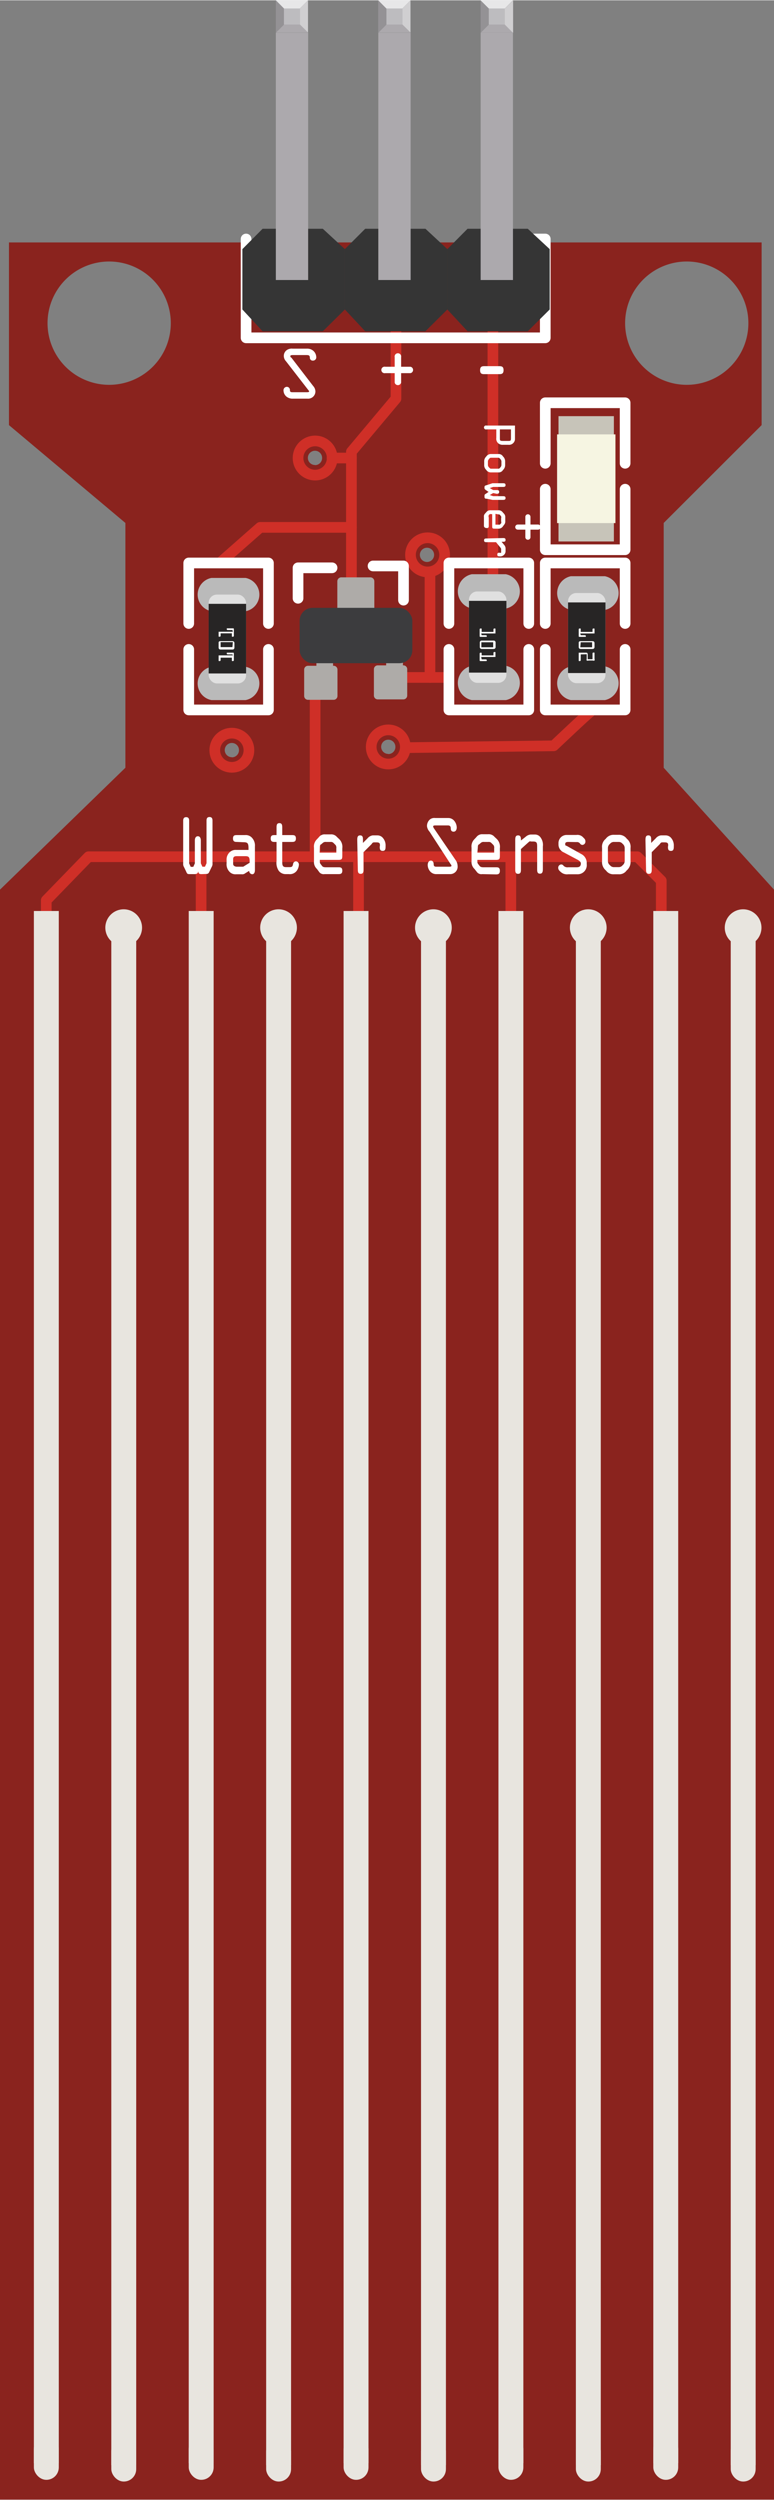 <?xml version="1.0" ?><svg height="61.92mm" viewBox="0 0 54.38 175.51" width="19.18mm" xmlns="http://www.w3.org/2000/svg">
  <rect x="0" y="0" width="54.38" height="175.51" fill="#808080" stroke="none"/>
  <title>Water Level Sensor Module</title>
  <g data-name="black ellipse" id="black_ellipse">
    <path d="M46.63,53.89V36.7l6.88-6.87V17H.63V29.83L8.81,36.7V53.89L0,62.45V175.51H54.38V62.45ZM7.67,27A4.33,4.33,0,1,1,12,22.68,4.33,4.33,0,0,1,7.67,27Zm8.62,26.15a.5.5,0,1,1,.5-.5A.5.5,0,0,1,16.29,53.16Zm5.84-20.52a.5.5,0,1,1,.5-.5A.5.5,0,0,1,22.14,32.64Zm5.15,20.29a.5.5,0,1,1,.5-.5A.5.5,0,0,1,27.28,52.93ZM30,39.44a.5.5,0,1,1,.5-.5A.5.5,0,0,1,30,39.44ZM43.92,22.68A4.33,4.33,0,1,1,48.25,27,4.33,4.33,0,0,1,43.92,22.68Z" style="fill: #8a231e"/>
  </g>
  <g data-name="lines light red" id="lines_light_red">
    <polyline points="27.82 22.2 27.82 27.97 24.69 31.7 24.69 41.2" style="fill: none;stroke: #cf2f27;stroke-linecap: round;stroke-linejoin: round;stroke-width: 0.75px"/>
    <line style="fill: none;stroke: #cf2f27;stroke-linecap: round;stroke-linejoin: round;stroke-width: 0.75px" x1="34.63" x2="34.63" y1="22.2" y2="40.92"/>
    <polyline points="15.44 39.51 18.28 37.01 24.69 37.01" style="fill: none;stroke: #cf2f27;stroke-linecap: round;stroke-linejoin: round;stroke-width: 0.75px"/>
    <line style="fill: none;stroke: #cf2f27;stroke-linecap: round;stroke-linejoin: round;stroke-width: 0.75px" x1="24.69" x2="23.33" y1="32.14" y2="32.14"/>
    <circle cx="22.14" cy="32.14" r="1.2" style="fill: none;stroke: #cf2f27;stroke-linecap: round;stroke-linejoin: round;stroke-width: 0.75px"/>
    <circle cx="16.29" cy="52.66" r="1.2" style="fill: none;stroke: #cf2f27;stroke-linecap: round;stroke-linejoin: round;stroke-width: 0.75px"/>
    <circle cx="27.28" cy="52.43" r="1.2" style="fill: none;stroke: #cf2f27;stroke-linecap: round;stroke-linejoin: round;stroke-width: 0.75px"/>
    <circle cx="30.04" cy="38.94" r="1.2" style="fill: none;stroke: #cf2f27;stroke-linecap: round;stroke-linejoin: round;stroke-width: 0.75px"/>
    <line style="fill: none;stroke: #cf2f27;stroke-linecap: round;stroke-linejoin: round;stroke-width: 0.75px" x1="22.14" x2="22.14" y1="47.97" y2="60.14"/>
    <polyline points="3.25 64.89 3.25 63.2 6.22 60.14 44.78 60.14 46.46 61.82 46.46 65.3" style="fill: none;stroke: #cf2f27;stroke-linecap: round;stroke-linejoin: round;stroke-width: 0.75px"/>
    <line style="fill: none;stroke: #cf2f27;stroke-linecap: round;stroke-linejoin: round;stroke-width: 0.75px" x1="35.89" x2="35.89" y1="60.14" y2="65.49"/>
    <line style="fill: none;stroke: #cf2f27;stroke-linecap: round;stroke-linejoin: round;stroke-width: 0.75px" x1="25.19" x2="25.19" y1="60.14" y2="65.49"/>
    <line style="fill: none;stroke: #cf2f27;stroke-linecap: round;stroke-linejoin: round;stroke-width: 0.75px" x1="14.13" x2="14.13" y1="60.14" y2="65.49"/>
    <path d="M41.44,50c-.06,0-2.54,2.35-2.54,2.35l-10.42.13" style="fill: none;stroke: #cf2f27;stroke-linecap: round;stroke-linejoin: round;stroke-width: 0.75px"/>
    <line style="fill: none;stroke: #cf2f27;stroke-linecap: round;stroke-linejoin: round;stroke-width: 0.75px" x1="28.04" x2="31.44" y1="47.55" y2="47.55"/>
    <line style="fill: none;stroke: #cf2f27;stroke-linecap: round;stroke-linejoin: round;stroke-width: 0.75px" x1="30.21" x2="30.21" y1="40.14" y2="47.55"/>
  </g>
  <g data-name="lines apound" id="lines_apound">
    <g>
      <polyline points="38.31 32.51 38.31 28.26 43.92 28.26 43.92 32.51" style="fill: none;stroke: #fff;stroke-linecap: round;stroke-linejoin: round;stroke-width: 0.75px"/>
      <polyline points="43.92 34.33 43.92 38.58 38.31 38.58 38.31 34.33" style="fill: none;stroke: #fff;stroke-linecap: round;stroke-linejoin: round;stroke-width: 0.75px"/>
    </g>
    <g>
      <polyline points="38.31 43.76 38.31 39.51 43.92 39.51 43.92 43.76" style="fill: none;stroke: #fff;stroke-linecap: round;stroke-linejoin: round;stroke-width: 0.75px"/>
      <polyline points="43.92 45.58 43.92 49.83 38.31 49.83 38.31 45.58" style="fill: none;stroke: #fff;stroke-linecap: round;stroke-linejoin: round;stroke-width: 0.75px"/>
    </g>
    <g>
      <polyline points="31.54 43.76 31.54 39.51 37.15 39.51 37.15 43.76" style="fill: none;stroke: #fff;stroke-linecap: round;stroke-linejoin: round;stroke-width: 0.75px"/>
      <polyline points="37.15 45.58 37.15 49.83 31.54 49.83 31.54 45.58" style="fill: none;stroke: #fff;stroke-linecap: round;stroke-linejoin: round;stroke-width: 0.75px"/>
    </g>
    <g>
      <polyline points="13.26 43.76 13.26 39.51 18.86 39.51 18.86 43.76" style="fill: none;stroke: #fff;stroke-linecap: round;stroke-linejoin: round;stroke-width: 0.75px"/>
      <polyline points="18.86 45.58 18.86 49.83 13.26 49.83 13.26 45.58" style="fill: none;stroke: #fff;stroke-linecap: round;stroke-linejoin: round;stroke-width: 0.75px"/>
    </g>
    <polyline points="20.94 41.99 20.94 39.85 23.33 39.85" style="fill: none;stroke: #fff;stroke-linecap: round;stroke-linejoin: round;stroke-width: 0.75px"/>
    <polyline points="26.21 39.72 28.35 39.72 28.35 42.12" style="fill: none;stroke: #fff;stroke-linecap: round;stroke-linejoin: round;stroke-width: 0.75px"/>
    <g>
      <g>
        <path d="M17.25,42.9H14.86a1.19,1.19,0,0,1,0-2.34h2.39a1.19,1.19,0,0,1,0,2.34Z" style="fill: #bababa"/>
        <path d="M17.25,49.14H14.86a1.19,1.19,0,0,1,0-2.34h2.39a1.19,1.19,0,0,1,0,2.34Z" style="fill: #bababa"/>
        <rect height="6.24" rx="0.58" ry="0.58" style="fill: #e0e0e0" width="2.63" x="14.66" y="41.73"/>
      </g>
      <rect height="4.89" style="fill: #272525" width="2.63" x="14.66" y="42.38"/>
    </g>
    <g>
      <g>
        <path d="M35.54,42.71H33.15a1.23,1.23,0,0,1,0-2.41h2.39a1.23,1.23,0,0,1,0,2.41Z" style="fill: #bababa"/>
        <path d="M35.54,49.14H33.15a1.23,1.23,0,0,1,0-2.41h2.39a1.23,1.23,0,0,1,0,2.41Z" style="fill: #bababa"/>
        <rect height="6.42" rx="0.58" ry="0.58" style="fill: #e0e0e0" width="2.63" x="32.95" y="41.51"/>
      </g>
      <rect height="5.04" style="fill: #272525" width="2.63" x="32.95" y="42.17"/>
    </g>
    <g>
      <g>
        <path d="M42.5,42.81H40.11a1.21,1.21,0,0,1,0-2.37H42.5a1.21,1.21,0,0,1,0,2.37Z" style="fill: #bababa"/>
        <path d="M42.5,49.14H40.11a1.21,1.21,0,0,1,0-2.37H42.5a1.21,1.21,0,0,1,0,2.37Z" style="fill: #bababa"/>
        <rect height="6.33" rx="0.58" ry="0.58" style="fill: #e0e0e0" width="2.63" x="39.91" y="41.62"/>
      </g>
      <rect height="4.96" style="fill: #272525" width="2.63" x="39.91" y="42.28"/>
    </g>
    <g>
      <rect height="8.8" style="fill: #c7c4b9" width="3.89" x="39.24" y="29.2"/>
      <rect height="6.23" style="fill: #f6f5e2" width="4.1" x="39.14" y="30.48"/>
    </g>
    <g>
      <path d="M28.36,46.7h-.05v-.25a.08.08,0,0,0-.09-.08h-1a.08.08,0,0,0-.09.08v.25h-.59a.27.27,0,0,0-.27.27v1.85a.27.27,0,0,0,.27.27h1.8a.27.27,0,0,0,.27-.27V47A.27.27,0,0,0,28.36,46.7Z" style="fill: #aeaba8"/>
      <path d="M23.46,46.73H23.4v-.25a.08.08,0,0,0-.09-.08h-1a.08.08,0,0,0-.08.08v.25h-.59a.27.27,0,0,0-.27.27v1.85a.27.27,0,0,0,.27.27h1.8a.27.27,0,0,0,.27-.27V47A.27.27,0,0,0,23.46,46.73Z" style="fill: #aeaba8"/>
      <path d="M24,42.91h.06v.25a.09.09,0,0,0,.09.08h1.08a.09.09,0,0,0,.09-.08v-.25H26a.28.28,0,0,0,.3-.27V40.79a.28.28,0,0,0-.3-.27H24a.28.28,0,0,0-.3.27v1.85A.28.28,0,0,0,24,42.91Z" style="fill: #aeaba8"/>
      <rect height="3.89" rx="0.91" ry="0.91" style="fill: #3c3c3e" width="7.92" x="21.05" y="42.66"/>
    </g>
    <polyline points="17.29 16.76 17.29 23.7 38.31 23.7 38.31 16.76 36.51 16.76" style="fill: none;stroke: #fff;stroke-linecap: round;stroke-linejoin: round;stroke-width: 0.75px"/>
  </g>
  <g id="text">
    <path d="M22,27.08a.59.59,0,0,1,.16.38.51.51,0,0,1-.57.51h-1a.67.67,0,0,1-.46-.14.57.57,0,0,1-.21-.42.24.24,0,0,1,.24-.27.22.22,0,0,1,.21.23c0,.14.07.15.2.15h1s.15,0,.15-.05-.06-.1-.08-.13l-1.55-2a.54.54,0,0,1-.15-.37.5.5,0,0,1,.24-.43.61.61,0,0,1,.38-.08h1a.64.64,0,0,1,.45.15.61.61,0,0,1,.21.43.23.23,0,0,1-.23.26.2.2,0,0,1-.22-.21c0-.15-.08-.18-.22-.18h-1s-.15,0-.15.06,0,.09.07.12Z" style="fill: #fff"/>
    <g>
      <path d="M34.18,30.13a.14.14,0,1,1,0-.27h2v.91a.4.4,0,0,1-.11.31.41.41,0,0,1-.36.13h-.37A.45.45,0,0,1,35,31.1a.42.42,0,0,1-.13-.37v-.6Zm.94,0v.61c0,.16,0,.2.2.2h.38c.16,0,.2,0,.2-.2v-.61Z" style="fill: #fff"/>
      <path d="M35,31.86a.35.35,0,0,1,.34.17.47.47,0,0,1,.15.37v.21a.47.47,0,0,1-.15.37.35.35,0,0,1-.34.17h-.49a.38.38,0,0,1-.35-.18.44.44,0,0,1-.14-.36V32.4a.44.44,0,0,1,.14-.36.38.38,0,0,1,.35-.18Zm-.49.26c-.05,0-.09,0-.16.1a.24.24,0,0,0-.07.18v.21a.24.24,0,0,0,.07.18c.07.08.1.1.16.1H35c.05,0,.09,0,.16-.1a.24.24,0,0,0,.07-.18V32.4a.24.24,0,0,0-.07-.18c-.07-.08-.1-.1-.16-.1Z" style="fill: #fff"/>
      <path d="M34.65,34.6l-.24.14.24.08.68,0c.09,0,.19,0,.19.13s-.1.13-.19.13l-.73,0L34.21,35c-.08,0-.17,0-.17-.13v-.1s0-.08.08-.11l.21-.14-.21-.14s-.08-.06-.08-.11v-.1c0-.09.09-.11.17-.13l.39-.13.73,0c.09,0,.19,0,.19.13s-.1.13-.19.13l-.68,0-.24.08.24.14h.24c.09,0,.18,0,.18.13s-.09.13-.18.13Z" style="fill: #fff"/>
      <path d="M34,36.28a.28.28,0,0,1,.07-.23l.1-.11a.33.33,0,0,1,.29-.13H35a.35.35,0,0,1,.31.13l.08.09a.35.35,0,0,1,.11.29v.24a.37.37,0,0,1-.1.29l-.08.11a.37.37,0,0,1-.34.14h-.21c-.15,0-.19,0-.19-.18v-.84h-.09a.12.12,0,0,0-.08,0l-.07.07a.22.22,0,0,0,0,.17v.56c0,.09,0,.18-.13.18S34,37,34,36.9Zm.81-.22v.76H35s.09,0,.12,0l.09-.1a.18.18,0,0,0,0-.13v-.22a.21.21,0,0,0,0-.13l-.07-.09a.12.12,0,0,0-.12-.05Z" style="fill: #fff"/>
      <path d="M35.33,37.76c.1,0,.19,0,.19.13s-.09.13-.17.13h-.11l.17.21a.4.4,0,0,1,.11.23v.21a.35.35,0,0,1-.1.26.38.38,0,0,1-.3.12c-.09,0-.18,0-.18-.13s.08-.13.16-.13a.17.17,0,0,0,.11,0s0-.1,0-.16v-.08a.2.2,0,0,0-.06-.13l-.3-.37h-.66c-.09,0-.18,0-.18-.13s.09-.13.18-.13Z" style="fill: #fff"/>
    </g>
    <g>
      <path d="M14.18,61.36c-.14,0-.23,0-.26-.22h0c0,.18-.11.22-.26.22h-.32c-.15,0-.19,0-.26-.18l-.15-.31a.41.41,0,0,1-.06-.26v-3c0-.16.06-.25.21-.25s.21.09.21.25v3l.11.24h.18l.11-.24V59c0-.16.06-.3.21-.3s.21.14.21.3V60.6l.11.24h.18l.11-.24v-3c0-.16.06-.25.21-.25s.21.09.21.25v3a.41.41,0,0,1-.06.26l-.15.31c-.07.15-.11.18-.26.18Z" style="fill: #fff"/>
      <path d="M16.65,59.1c-.12,0-.28,0-.28-.24s.14-.24.28-.24h.56a.58.58,0,0,1,.52.22.79.79,0,0,1,.18.58l0,1.66c0,.14-.05.29-.19.29a.23.23,0,0,1-.21-.24l-.28.17a.32.32,0,0,1-.25.07h-.39a.56.56,0,0,1-.46-.17.75.75,0,0,1-.21-.6v-.21a.7.7,0,0,1,.2-.55.6.6,0,0,1,.47-.18h.87v-.11c0-.37-.07-.43-.36-.43Zm0,1c-.11,0-.27,0-.27.21v.33c0,.16.17.2.26.2h.45l.45-.28v-.11c0-.27-.06-.35-.29-.35Z" style="fill: #fff"/>
      <path d="M19.83,60.44c0,.27,0,.43.27.43h.21c.16,0,.24,0,.28-.21a.22.22,0,0,1,.2-.2.23.23,0,0,1,.21.24.82.82,0,0,1-.14.41.6.6,0,0,1-.56.25H20.1a.61.61,0,0,1-.52-.24,1,1,0,0,1-.15-.68V59.1h-.13c-.12,0-.28,0-.28-.24s.14-.24.28-.24h.13v-.5c0-.17,0-.34.2-.34s.2.17.2.34v.5h.68c.14,0,.28,0,.28.24s-.16.24-.28.24h-.68Z" style="fill: #fff"/>
      <path d="M22.8,61.36a.39.39,0,0,1-.36-.13L22.27,61a.66.66,0,0,1-.21-.55v-.94a.71.71,0,0,1,.2-.59l.14-.15a.5.5,0,0,1,.45-.2h.37a.52.52,0,0,1,.45.18l.17.16a.77.77,0,0,1,.21.64V60c0,.28,0,.36-.28.36h-1.3v.16a.26.26,0,0,0,.06.14l.1.13c.05.07.14.09.27.09h.87c.14,0,.28,0,.28.24s-.16.24-.28.24Zm-.34-1.51h1.17v-.3a.32.32,0,0,0-.05-.23l-.16-.16a.25.25,0,0,0-.19-.06H22.9a.28.28,0,0,0-.21.06l-.14.12c-.05,0-.08.08-.08.22Z" style="fill: #fff"/>
      <path d="M25.1,59c0-.18,0-.36.2-.36s.2.16.2.33v.2l.32-.32a.58.58,0,0,1,.36-.21h.33a.49.49,0,0,1,.4.19.8.8,0,0,1,.18.56c0,.17,0,.34-.2.34s-.21-.14-.21-.3a.37.37,0,0,0,0-.21c-.05-.09-.15-.09-.25-.09h-.12c-.08,0-.13,0-.2.12l-.57.57V61c0,.17,0,.34-.2.34s-.2-.17-.2-.34Z" style="fill: #fff"/>
    </g>
    <path d="M27.73,25.06a.23.23,0,1,1,.45,0v.67h.66a.23.23,0,0,1,0,.45h-.66v.66a.23.23,0,0,1-.45,0v-.66h-.66a.23.23,0,1,1,0-.45h.66Z" style="fill: #fff"/>
    <path d="M36.91,36.27a.18.18,0,0,1,.36,0v.54h.53a.18.18,0,0,1,0,.36h-.53v.53a.18.18,0,1,1-.36,0v-.53h-.53a.18.18,0,0,1,0-.36h.53Z" style="fill: #fff"/>
    <path d="M35.11,25.69c.18,0,.27.07.27.28s-.09.28-.27.28H34c-.19,0-.27-.07-.27-.28s.09-.28.27-.28Z" style="fill: #fff"/>
    <g>
      <path d="M32,60.36a.74.74,0,0,1,.15.42.52.52,0,0,1-.54.58h-.93a.56.56,0,0,1-.43-.16.7.7,0,0,1-.2-.48c0-.16.08-.31.22-.31s.2.12.2.26.07.17.19.17h.92s.14,0,.14-.06-.06-.12-.08-.15l-1.46-2.25A.69.69,0,0,1,30,58a.6.6,0,0,1,.22-.49.49.49,0,0,1,.35-.09h.9a.54.54,0,0,1,.42.17.76.76,0,0,1,.2.49c0,.16-.07.3-.22.3s-.2-.1-.2-.24-.07-.2-.2-.2h-.9s-.14,0-.14.07a.36.36,0,0,0,.06.14Z" style="fill: #fff"/>
      <path d="M33.88,61.36a.39.39,0,0,1-.36-.13L33.34,61a.67.67,0,0,1-.21-.55v-.95a.71.71,0,0,1,.2-.59l.14-.15a.5.5,0,0,1,.45-.2h.37a.52.52,0,0,1,.45.18l.17.16a.77.77,0,0,1,.21.64V60c0,.28,0,.36-.28.36H33.54v.16a.26.26,0,0,0,.06.14l.1.13c.06.07.14.09.27.09h.87c.14,0,.28,0,.28.25s-.16.25-.28.25Zm-.34-1.51h1.18v-.3a.31.31,0,0,0-.05-.23l-.16-.16a.25.25,0,0,0-.2-.06H34a.28.28,0,0,0-.21.06l-.14.12c-.05,0-.08.08-.08.22Z" style="fill: #fff"/>
      <path d="M36.6,59.6V61c0,.17,0,.34-.2.34s-.2-.17-.2-.34V59c0-.18,0-.36.2-.36s.2.18.2.36V59h0l.33-.26a.61.61,0,0,1,.35-.16h.3a.47.47,0,0,1,.38.18.88.88,0,0,1,.18.66l0,1.54c0,.17,0,.37-.2.37s-.2-.17-.2-.33l0-1.51c0-.3,0-.42-.28-.42h-.14a.22.22,0,0,0-.13,0Z" style="fill: #fff"/>
      <path d="M39.94,59.1c-.08,0-.23,0-.23.14s.05.11.11.14l1,.56a.7.7,0,0,1,.4.7.64.64,0,0,1-.67.73h-.63a.64.64,0,0,1-.51-.15c-.08-.07-.19-.16-.19-.29a.23.23,0,0,1,.21-.25.19.19,0,0,1,.16.09.38.38,0,0,0,.33.11h.55c.14,0,.34,0,.34-.27,0-.12-.12-.19-.21-.25l-1-.53a.6.6,0,0,1-.36-.6.57.57,0,0,1,.56-.62h.7a.53.53,0,0,1,.47.17c.08.08.16.14.16.28a.23.23,0,0,1-.21.25.21.21,0,0,1-.17-.1.27.27,0,0,0-.25-.1Z" style="fill: #fff"/>
      <path d="M42.3,59.52a.71.71,0,0,1,.26-.64.67.67,0,0,1,.58-.28h.32a.67.67,0,0,1,.58.28.71.71,0,0,1,.26.64v.93a.77.77,0,0,1-.28.66.62.62,0,0,1-.56.26h-.32a.62.62,0,0,1-.56-.26.76.76,0,0,1-.28-.66Zm.41.93a.38.38,0,0,0,.15.29.34.34,0,0,0,.28.13h.32a.34.34,0,0,0,.28-.13.38.38,0,0,0,.15-.29v-.93a.38.38,0,0,0-.15-.29.34.34,0,0,0-.28-.13h-.32a.34.34,0,0,0-.28.13.38.38,0,0,0-.15.29Z" style="fill: #fff"/>
      <path d="M45.35,59c0-.18,0-.36.2-.36s.2.16.2.33v.2l.32-.32a.57.57,0,0,1,.36-.21h.33a.5.5,0,0,1,.4.19.8.8,0,0,1,.18.56c0,.17,0,.34-.2.34s-.21-.14-.21-.3a.37.37,0,0,0,0-.21c-.05-.09-.15-.09-.25-.09h-.12c-.08,0-.13,0-.2.12l-.57.57V61c0,.17,0,.34-.2.34s-.2-.17-.2-.34Z" style="fill: #fff"/>
    </g>
    <g>
      <g>
        <rect height="109" style="fill: #e8e5df" width="1.75" x="2.38" y="63.95"/>
        <rect height="3.04" rx="0.87" ry="0.87" style="fill: #e8e5df" width="1.75" x="2.38" y="171.08"/>
      </g>
      <g>
        <rect height="109" style="fill: #e8e5df" width="1.75" x="13.26" y="63.95"/>
        <rect height="3.04" rx="0.87" ry="0.87" style="fill: #e8e5df" width="1.75" x="13.26" y="171.08"/>
      </g>
      <g>
        <rect height="109" style="fill: #e8e5df" width="1.75" x="24.14" y="63.95"/>
        <rect height="3.04" rx="0.87" ry="0.87" style="fill: #e8e5df" width="1.75" x="24.14" y="171.08"/>
      </g>
      <g>
        <rect height="109" style="fill: #e8e5df" width="1.75" x="35.02" y="63.95"/>
        <rect height="3.04" rx="0.87" ry="0.87" style="fill: #e8e5df" width="1.75" x="35.02" y="171.08"/>
      </g>
      <g>
        <rect height="109" style="fill: #e8e5df" width="1.75" x="45.9" y="63.95"/>
        <rect height="3.04" rx="0.87" ry="0.87" style="fill: #e8e5df" width="1.75" x="45.9" y="171.08"/>
      </g>
      <g>
        <g>
          <rect height="107.6" style="fill: #e8e5df" width="1.75" x="7.82" y="65.49"/>
          <rect height="3" rx="0.87" ry="0.87" style="fill: #e8e5df" width="1.75" x="7.82" y="171.24"/>
        </g>
        <circle cx="8.69" cy="65.12" r="1.29" style="fill: #e8e5df"/>
      </g>
      <g>
        <g>
          <rect height="107.6" style="fill: #e8e5df" width="1.75" x="18.7" y="65.49"/>
          <rect height="3" rx="0.87" ry="0.87" style="fill: #e8e5df" width="1.75" x="18.7" y="171.24"/>
        </g>
        <circle cx="19.57" cy="65.12" r="1.29" style="fill: #e8e5df"/>
      </g>
      <g>
        <g>
          <rect height="107.6" style="fill: #e8e5df" width="1.75" x="29.58" y="65.49"/>
          <rect height="3" rx="0.87" ry="0.87" style="fill: #e8e5df" width="1.75" x="29.58" y="171.24"/>
        </g>
        <circle cx="30.45" cy="65.12" r="1.29" style="fill: #e8e5df"/>
      </g>
      <g>
        <g>
          <rect height="107.6" style="fill: #e8e5df" width="1.75" x="40.46" y="65.49"/>
          <rect height="3" rx="0.87" ry="0.87" style="fill: #e8e5df" width="1.75" x="40.46" y="171.24"/>
        </g>
        <circle cx="41.33" cy="65.12" r="1.29" style="fill: #e8e5df"/>
      </g>
      <g>
        <g>
          <rect height="107.6" style="fill: #e8e5df" width="1.75" x="51.34" y="65.49"/>
          <rect height="3" rx="0.87" ry="0.87" style="fill: #e8e5df" width="1.75" x="51.34" y="171.24"/>
        </g>
        <circle cx="52.21" cy="65.12" r="1.29" style="fill: #e8e5df"/>
      </g>
    </g>
    <g>
      <path d="M16.33,45.93H16s-.07,0-.07-.06,0-.06.07-.06h.36c.05,0,.07,0,.07.06v.47s0,.06-.07.06-.07,0-.07-.06v-.18H15.5v.18s0,.06-.07.06-.07,0-.07-.06V46h1Z" style="fill: #fff"/>
      <path d="M15.36,45.07A.13.13,0,0,1,15.5,45h.83a.13.13,0,0,1,.14.12v.35a.13.13,0,0,1-.14.12H15.5a.13.13,0,0,1-.14-.12Zm1,0H15.5v.35h.83Z" style="fill: #fff"/>
      <path d="M16.33,44.22H16s-.07,0-.07-.06,0-.06.07-.06h.36c.05,0,.07,0,.07.06v.47s0,.06-.07.06-.07,0-.07-.06v-.18H15.5v.18s0,.06-.07.06-.07,0-.07-.06v-.29h1Z" style="fill: #fff"/>
    </g>
    <g>
      <path d="M33.84,44.58h.29s.07,0,.07.06,0,.06-.07.06h-.36c-.05,0-.07,0-.07-.06v-.47s0-.06.07-.06.07,0,.07.06v.18h.83v-.18s0-.06.07-.06.07,0,.07.06v.29h-1Z" style="fill: #fff"/>
      <path d="M34.82,45.43a.13.13,0,0,1-.14.12h-.83a.13.13,0,0,1-.14-.12v-.35a.13.13,0,0,1,.14-.12h.83a.13.13,0,0,1,.14.12Zm-1,0h.83v-.35h-.83Z" style="fill: #fff"/>
      <path d="M33.84,46.28h.29s.07,0,.07.06,0,.06-.07.06h-.36c-.05,0-.07,0-.07-.06v-.47s0-.06.07-.06.07,0,.07.06V46h.83v-.18s0-.06.07-.06.07,0,.07.06v.29h-1Z" style="fill: #fff"/>
    </g>
    <g>
      <path d="M40.8,44.58h.29s.07,0,.07.06,0,.06-.07.06h-.36c-.05,0-.07,0-.07-.06v-.47s0-.06.07-.06.07,0,.07.06v.18h.83v-.18s0-.06.07-.06.07,0,.07.06v.29h-1Z" style="fill: #fff"/>
      <path d="M41.77,45.43a.13.13,0,0,1-.14.12H40.8a.13.13,0,0,1-.14-.12v-.35A.13.13,0,0,1,40.8,45h.83a.13.13,0,0,1,.14.12Zm-1,0h.83v-.35H40.8Z" style="fill: #fff"/>
      <path d="M40.8,45.93v.41s0,.06-.07.06-.07,0-.07-.06v-.53h.47c.11,0,.16,0,.16.13v.33h.34v-.41s0-.06.07-.06.07,0,.07.06v.4a.11.11,0,0,1,0,.1.17.17,0,0,1-.13,0h-.29a.17.17,0,0,1-.13,0,.11.11,0,0,1,0-.1v-.34Z" style="fill: #fff"/>
    </g>
  </g>
  <g data-name="Layer 6" id="Layer_6">
    <polygon points="25.66 23.24 24.23 21.71 24.23 17.47 25.66 16.04 29.89 16.04 31.43 17.47 31.43 21.71 29.89 23.24 25.66 23.24" style="fill: #353535"/>
    <polygon points="26.57 0 26.57 0 27.7 1.14 28.84 0 28.84 0 26.57 0" style="fill: #e7e7e8"/>
    <polygon points="26.57 2.26 26.57 2.26 27.71 1.13 28.84 2.26 28.84 2.26 26.57 2.26" style="fill: #aca9ad"/>
    <polygon points="28.84 0 28.84 0 27.7 1.13 28.84 2.26 28.84 2.26 28.84 0" style="fill: #d0cfd1"/>
    <polygon points="26.57 0 26.57 0 27.71 1.14 26.59 2.27 26.57 2.27 26.57 0" style="fill: #949295"/>
    <rect height="17.37" style="fill: #aca9ad" width="2.27" x="26.58" y="2.27"/>
    <polygon points="18.45 23.24 17.03 21.71 17.03 17.47 18.45 16.04 22.68 16.04 24.23 17.47 24.23 21.71 22.68 23.24 18.45 23.24" style="fill: #353535"/>
    <polygon points="19.38 0 19.38 0 20.5 1.14 21.64 0 21.64 0 19.38 0" style="fill: #e7e7e8"/>
    <polygon points="19.38 2.26 19.38 2.26 20.52 1.13 21.64 2.26 21.64 2.26 19.38 2.26" style="fill: #aca9ad"/>
    <polygon points="21.64 0 21.64 0 20.5 1.13 21.64 2.26 21.64 2.26 21.64 0" style="fill: #d0cfd1"/>
    <polygon points="19.38 0 19.38 0 20.52 1.14 19.39 2.27 19.38 2.27 19.38 0" style="fill: #949295"/>
    <rect height="17.37" style="fill: #aca9ad" width="2.27" x="19.38" y="2.27"/>
    <polygon points="32.85 23.24 31.43 21.71 31.43 17.47 32.85 16.04 37.08 16.04 38.62 17.47 38.62 21.71 37.08 23.24 32.85 23.24" style="fill: #353535"/>
    <polygon points="33.77 0 33.77 0.01 34.91 1.14 36.03 0.01 36.03 0 33.77 0" style="fill: #e7e7e8"/>
    <polygon points="33.77 2.27 33.77 2.27 34.91 1.13 36.05 2.26 36.05 2.27 33.77 2.27" style="fill: #aca9ad"/>
    <polygon points="36.05 0 36.05 0 34.91 1.14 36.03 2.27 36.05 2.27 36.05 0" style="fill: #d0cfd1"/>
    <polygon points="33.77 0.01 33.77 0.01 34.91 1.14 33.78 2.27 33.77 2.27 33.77 0.01" style="fill: #949295"/>
    <rect height="17.37" style="fill: #aca9ad" width="2.27" x="33.77" y="2.27"/>
  </g>
  <g id="Connectors">
    <rect data-cir-type="female" height="1.13" id="circuitoCon_VCC" style="fill: #bdbcbf" width="1.13" x="27.15" y="0.57"/>
    <rect data-cir-type="female" height="1.13" id="circuitoCon_SIG" style="fill: #bdbcbf" width="1.13" x="19.95" y="0.57"/>
    <rect data-cir-type="female" height="1.13" id="circuitoCon_GND" style="fill: #bdbcbf" width="1.13" x="34.34" y="0.57"/>
  </g>
</svg>